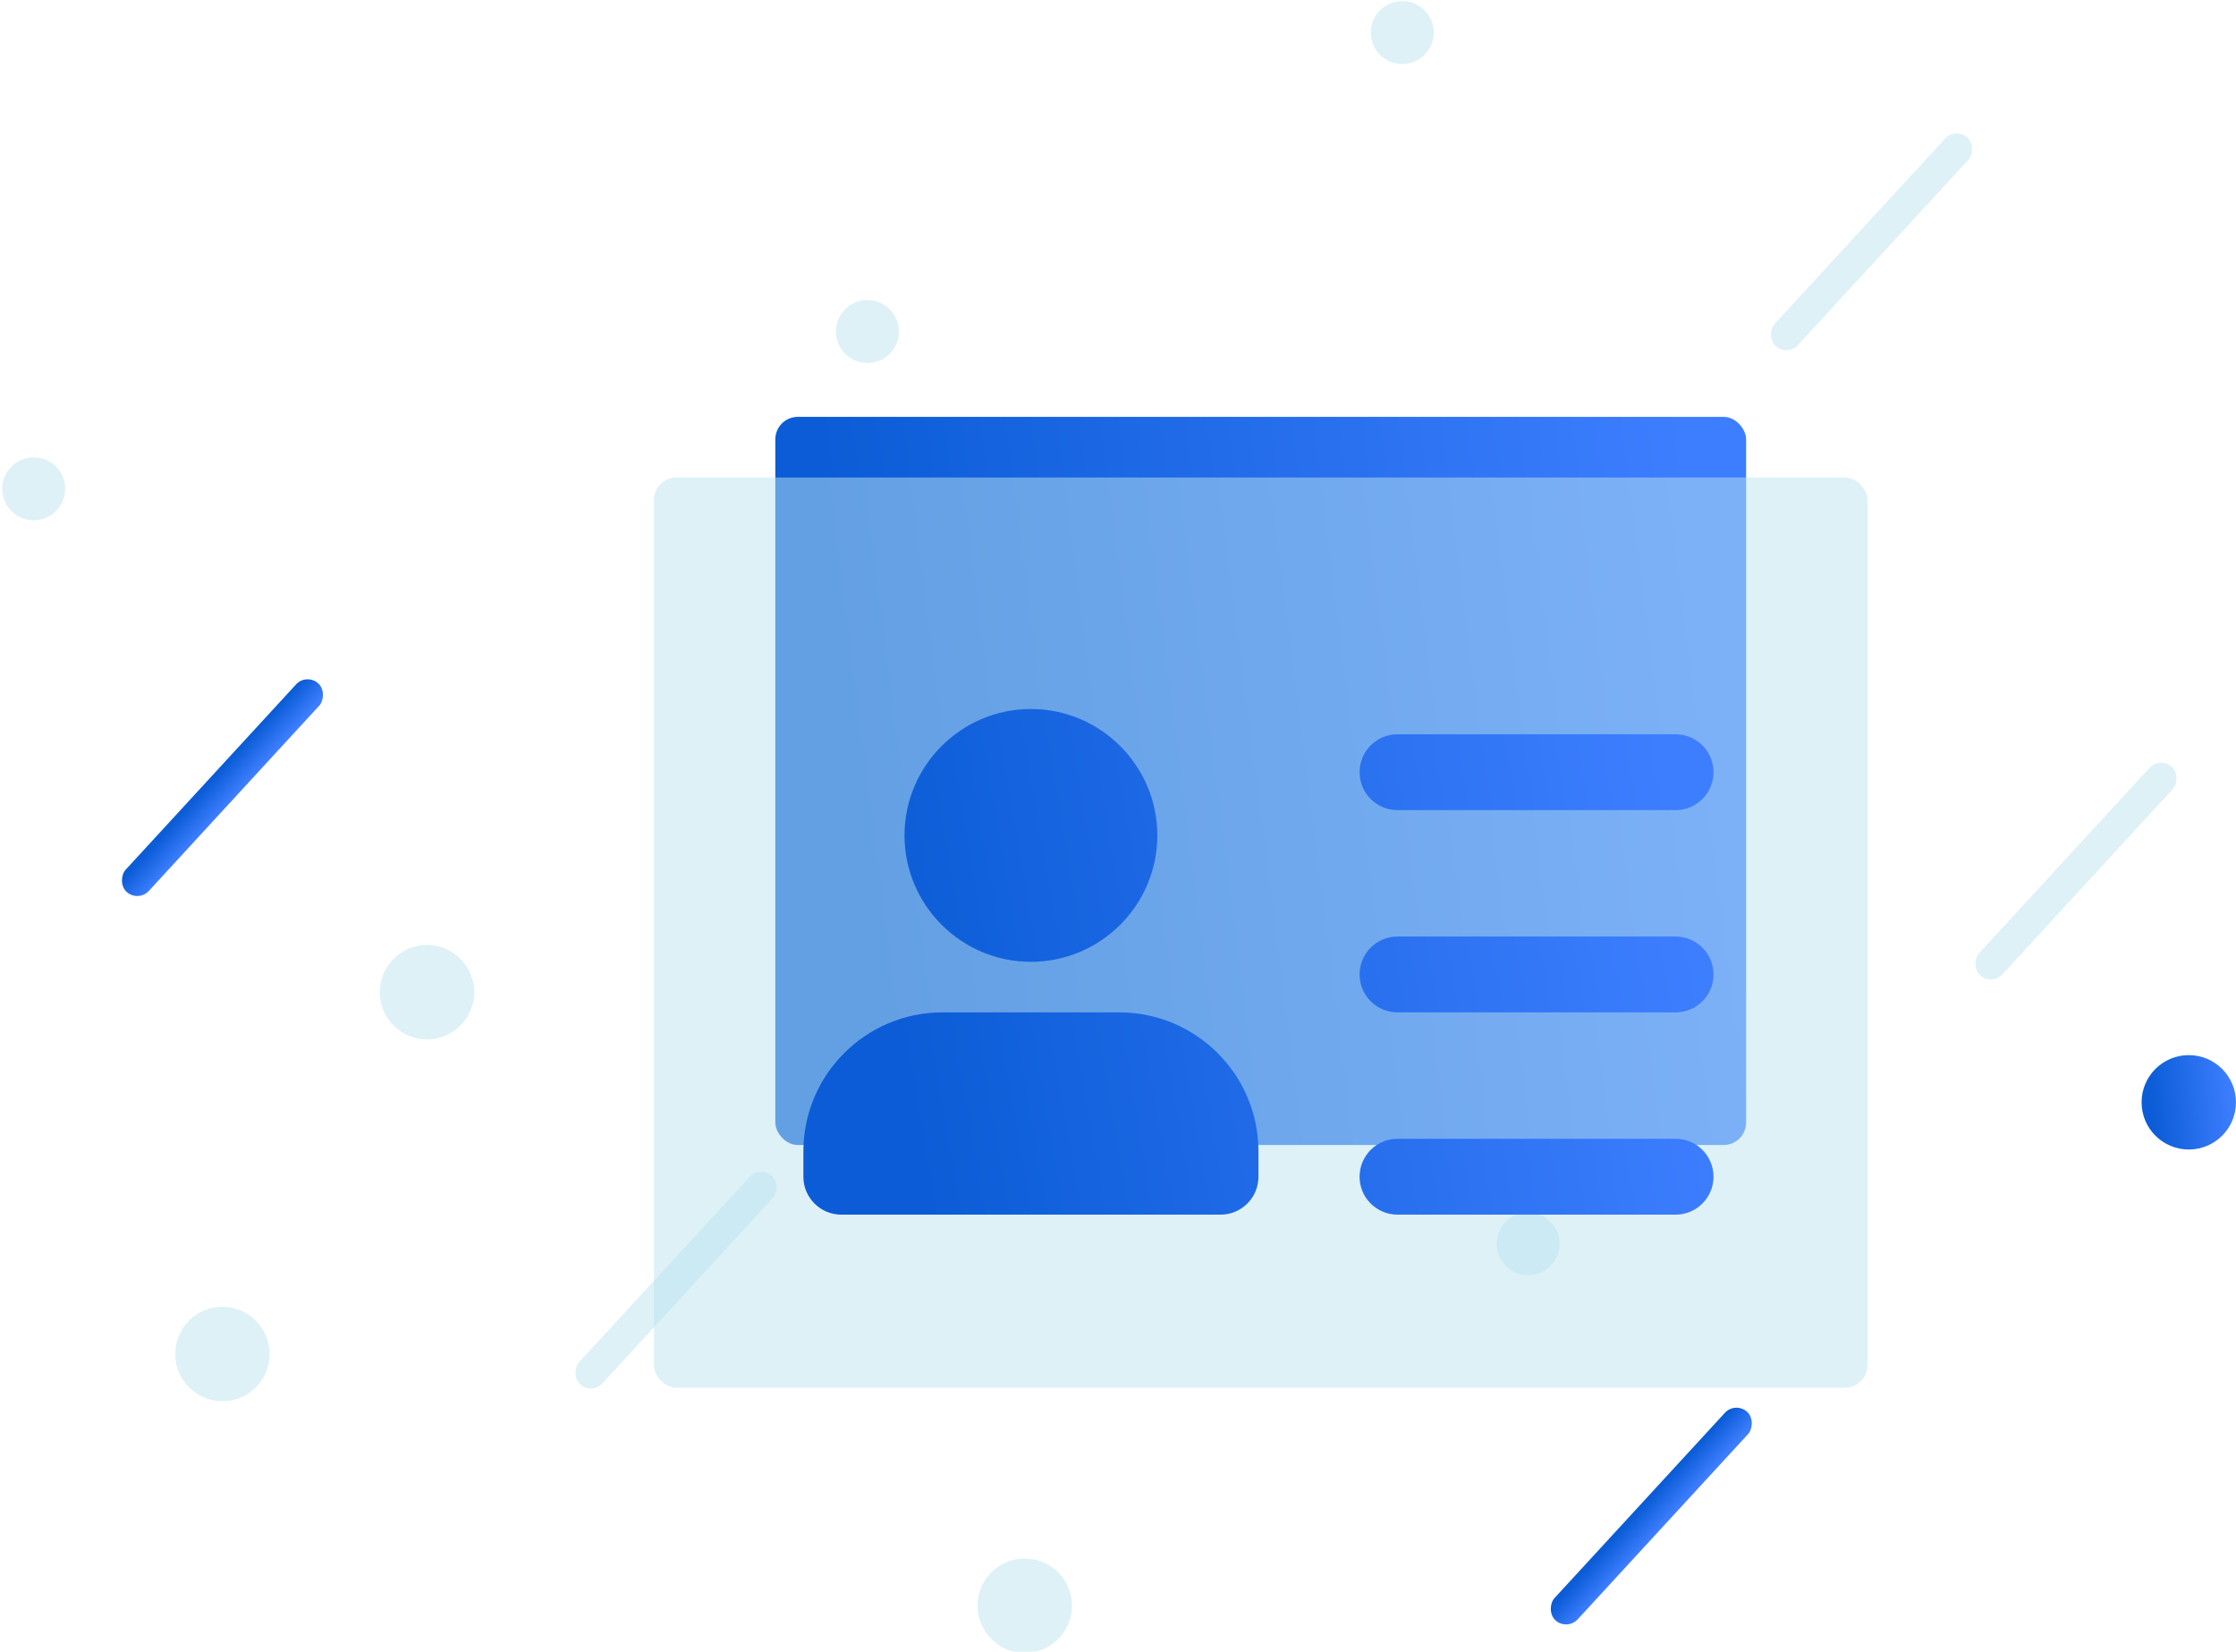 <svg width="199" height="147" viewBox="0 0 199 147" fill="none" xmlns="http://www.w3.org/2000/svg">
<g filter="url(#filter0_bi_3054_6009)">
<rect x="27.098" y="59.777" width="2.8" height="25.2" rx="1.4" transform="rotate(42.606 27.098 59.777)" fill="url(#paint0_linear_3054_6009)"/>
<rect x="173.863" y="11.199" width="2.8" height="25.2" rx="1.4" transform="rotate(42.606 173.863 11.199)" fill="#BCE4F1" fill-opacity="0.5"/>
<rect x="192.062" y="67.199" width="2.8" height="25.2" rx="1.4" transform="rotate(42.606 192.062 67.199)" fill="#BCE4F1" fill-opacity="0.5"/>
<rect x="154.262" y="124.602" width="2.8" height="25.2" rx="1.4" transform="rotate(42.606 154.262 124.602)" fill="url(#paint1_linear_3054_6009)"/>
<rect x="67.461" y="103.602" width="2.8" height="25.2" rx="1.4" transform="rotate(42.606 67.461 103.602)" fill="#BCE4F1" fill-opacity="0.5"/>
<circle cx="37.802" cy="88.2" r="4.2" fill="#BCE4F1" fill-opacity="0.5"/>
<circle cx="19.598" cy="120.399" r="4.2" fill="#BCE4F1" fill-opacity="0.5"/>
<circle cx="91.001" cy="142.802" r="4.2" fill="#BCE4F1" fill-opacity="0.5"/>
<circle cx="135.8" cy="110.601" r="2.8" fill="#BCE4F1" fill-opacity="0.5"/>
<circle cx="76.999" cy="29.402" r="2.8" fill="#BCE4F1" fill-opacity="0.5"/>
<circle cx="124.601" cy="2.8" r="2.8" fill="#BCE4F1" fill-opacity="0.5"/>
<circle cx="2.8" cy="43.402" r="2.8" fill="#BCE4F1" fill-opacity="0.5"/>
<circle cx="194.598" cy="98.001" r="4.2" fill="url(#paint2_linear_3054_6009)"/>
<circle cx="145.601" cy="43.402" r="2.8" fill="#BCE4F1" fill-opacity="0.5"/>
</g>
<g filter="url(#filter1_bi_3054_6009)">
<rect x="68.801" y="37" width="86.4" height="64.8" rx="2" fill="url(#paint3_linear_3054_6009)"/>
</g>
<g filter="url(#filter2_bi_3054_6009)">
<rect x="58" y="42.398" width="108" height="81" rx="2" fill="#BCE4F1" fill-opacity="0.5"/>
</g>
<path fill-rule="evenodd" clip-rule="evenodd" d="M103 74.348C103 68.147 97.951 63.098 91.75 63.098C85.549 63.098 80.5 68.147 80.5 74.348C80.5 80.549 85.549 85.598 91.75 85.598C97.951 85.598 103 80.549 103 74.348ZM108.625 108.098C110.488 108.098 112 106.586 112 104.723V102.473C112 95.646 106.451 90.098 99.625 90.098H83.875C77.049 90.098 71.5 95.646 71.5 102.473V104.723C71.5 106.586 73.012 108.098 74.875 108.098H108.625ZM124.375 108.098H149.125C150.988 108.098 152.5 106.586 152.5 104.723C152.5 102.86 150.988 101.348 149.125 101.348H124.375C122.512 101.348 121 102.86 121 104.723C121 106.586 122.512 108.098 124.375 108.098ZM124.375 90.098H149.125C150.988 90.098 152.5 88.586 152.5 86.723C152.5 84.86 150.988 83.348 149.125 83.348H124.375C122.512 83.348 121 84.86 121 86.723C121 88.586 122.512 90.098 124.375 90.098ZM124.375 72.098H149.125C150.988 72.098 152.5 70.586 152.5 68.723C152.5 66.86 150.988 65.348 149.125 65.348H124.375C122.512 65.348 121 66.86 121 68.723C121 70.586 122.512 72.098 124.375 72.098Z" fill="url(#paint4_linear_3054_6009)"/>
<defs>
<filter id="filter0_bi_3054_6009" x="-4" y="-4" width="206.797" height="155" filterUnits="userSpaceOnUse" color-interpolation-filters="sRGB">
<feFlood flood-opacity="0" result="BackgroundImageFix"/>
<feGaussianBlur in="BackgroundImage" stdDeviation="2"/>
<feComposite in2="SourceAlpha" operator="in" result="effect1_backgroundBlur_3054_6009"/>
<feBlend mode="normal" in="SourceGraphic" in2="effect1_backgroundBlur_3054_6009" result="shape"/>
<feColorMatrix in="SourceAlpha" type="matrix" values="0 0 0 0 0 0 0 0 0 0 0 0 0 0 0 0 0 0 127 0" result="hardAlpha"/>
<feOffset dx="0.2" dy="0.1"/>
<feGaussianBlur stdDeviation="0.5"/>
<feComposite in2="hardAlpha" operator="arithmetic" k2="-1" k3="1"/>
<feColorMatrix type="matrix" values="0 0 0 0 1 0 0 0 0 1 0 0 0 0 1 0 0 0 0.6 0"/>
<feBlend mode="normal" in2="shape" result="effect2_innerShadow_3054_6009"/>
</filter>
<filter id="filter1_bi_3054_6009" x="64.801" y="33" width="94.398" height="72.801" filterUnits="userSpaceOnUse" color-interpolation-filters="sRGB">
<feFlood flood-opacity="0" result="BackgroundImageFix"/>
<feGaussianBlur in="BackgroundImage" stdDeviation="2"/>
<feComposite in2="SourceAlpha" operator="in" result="effect1_backgroundBlur_3054_6009"/>
<feBlend mode="normal" in="SourceGraphic" in2="effect1_backgroundBlur_3054_6009" result="shape"/>
<feColorMatrix in="SourceAlpha" type="matrix" values="0 0 0 0 0 0 0 0 0 0 0 0 0 0 0 0 0 0 127 0" result="hardAlpha"/>
<feOffset dx="0.2" dy="0.1"/>
<feGaussianBlur stdDeviation="0.5"/>
<feComposite in2="hardAlpha" operator="arithmetic" k2="-1" k3="1"/>
<feColorMatrix type="matrix" values="0 0 0 0 1 0 0 0 0 1 0 0 0 0 1 0 0 0 0.6 0"/>
<feBlend mode="normal" in2="shape" result="effect2_innerShadow_3054_6009"/>
</filter>
<filter id="filter2_bi_3054_6009" x="54" y="38.398" width="116" height="89" filterUnits="userSpaceOnUse" color-interpolation-filters="sRGB">
<feFlood flood-opacity="0" result="BackgroundImageFix"/>
<feGaussianBlur in="BackgroundImage" stdDeviation="2"/>
<feComposite in2="SourceAlpha" operator="in" result="effect1_backgroundBlur_3054_6009"/>
<feBlend mode="normal" in="SourceGraphic" in2="effect1_backgroundBlur_3054_6009" result="shape"/>
<feColorMatrix in="SourceAlpha" type="matrix" values="0 0 0 0 0 0 0 0 0 0 0 0 0 0 0 0 0 0 127 0" result="hardAlpha"/>
<feOffset dx="0.2" dy="0.1"/>
<feGaussianBlur stdDeviation="0.5"/>
<feComposite in2="hardAlpha" operator="arithmetic" k2="-1" k3="1"/>
<feColorMatrix type="matrix" values="0 0 0 0 1 0 0 0 0 1 0 0 0 0 1 0 0 0 0.6 0"/>
<feBlend mode="normal" in2="shape" result="effect2_innerShadow_3054_6009"/>
</filter>
<linearGradient id="paint0_linear_3054_6009" x1="27.288" y1="67.466" x2="29.801" y2="67.439" gradientUnits="userSpaceOnUse">
<stop stop-color="#0B5CD6"/>
<stop offset="1" stop-color="#3D7EFF"/>
</linearGradient>
<linearGradient id="paint1_linear_3054_6009" x1="154.452" y1="132.29" x2="156.965" y2="132.263" gradientUnits="userSpaceOnUse">
<stop stop-color="#0B5CD6"/>
<stop offset="1" stop-color="#3D7EFF"/>
</linearGradient>
<linearGradient id="paint2_linear_3054_6009" x1="190.968" y1="96.364" x2="198.443" y2="95.652" gradientUnits="userSpaceOnUse">
<stop stop-color="#0B5CD6"/>
<stop offset="1" stop-color="#3D7EFF"/>
</linearGradient>
<linearGradient id="paint3_linear_3054_6009" x1="74.658" y1="56.77" x2="151.006" y2="47.075" gradientUnits="userSpaceOnUse">
<stop stop-color="#0B5CD6"/>
<stop offset="1" stop-color="#3D7EFF"/>
</linearGradient>
<linearGradient id="paint4_linear_3054_6009" x1="76.992" y1="76.827" x2="147.645" y2="64.715" gradientUnits="userSpaceOnUse">
<stop stop-color="#0B5CD6"/>
<stop offset="1" stop-color="#3D7EFF"/>
</linearGradient>
</defs>
</svg>
